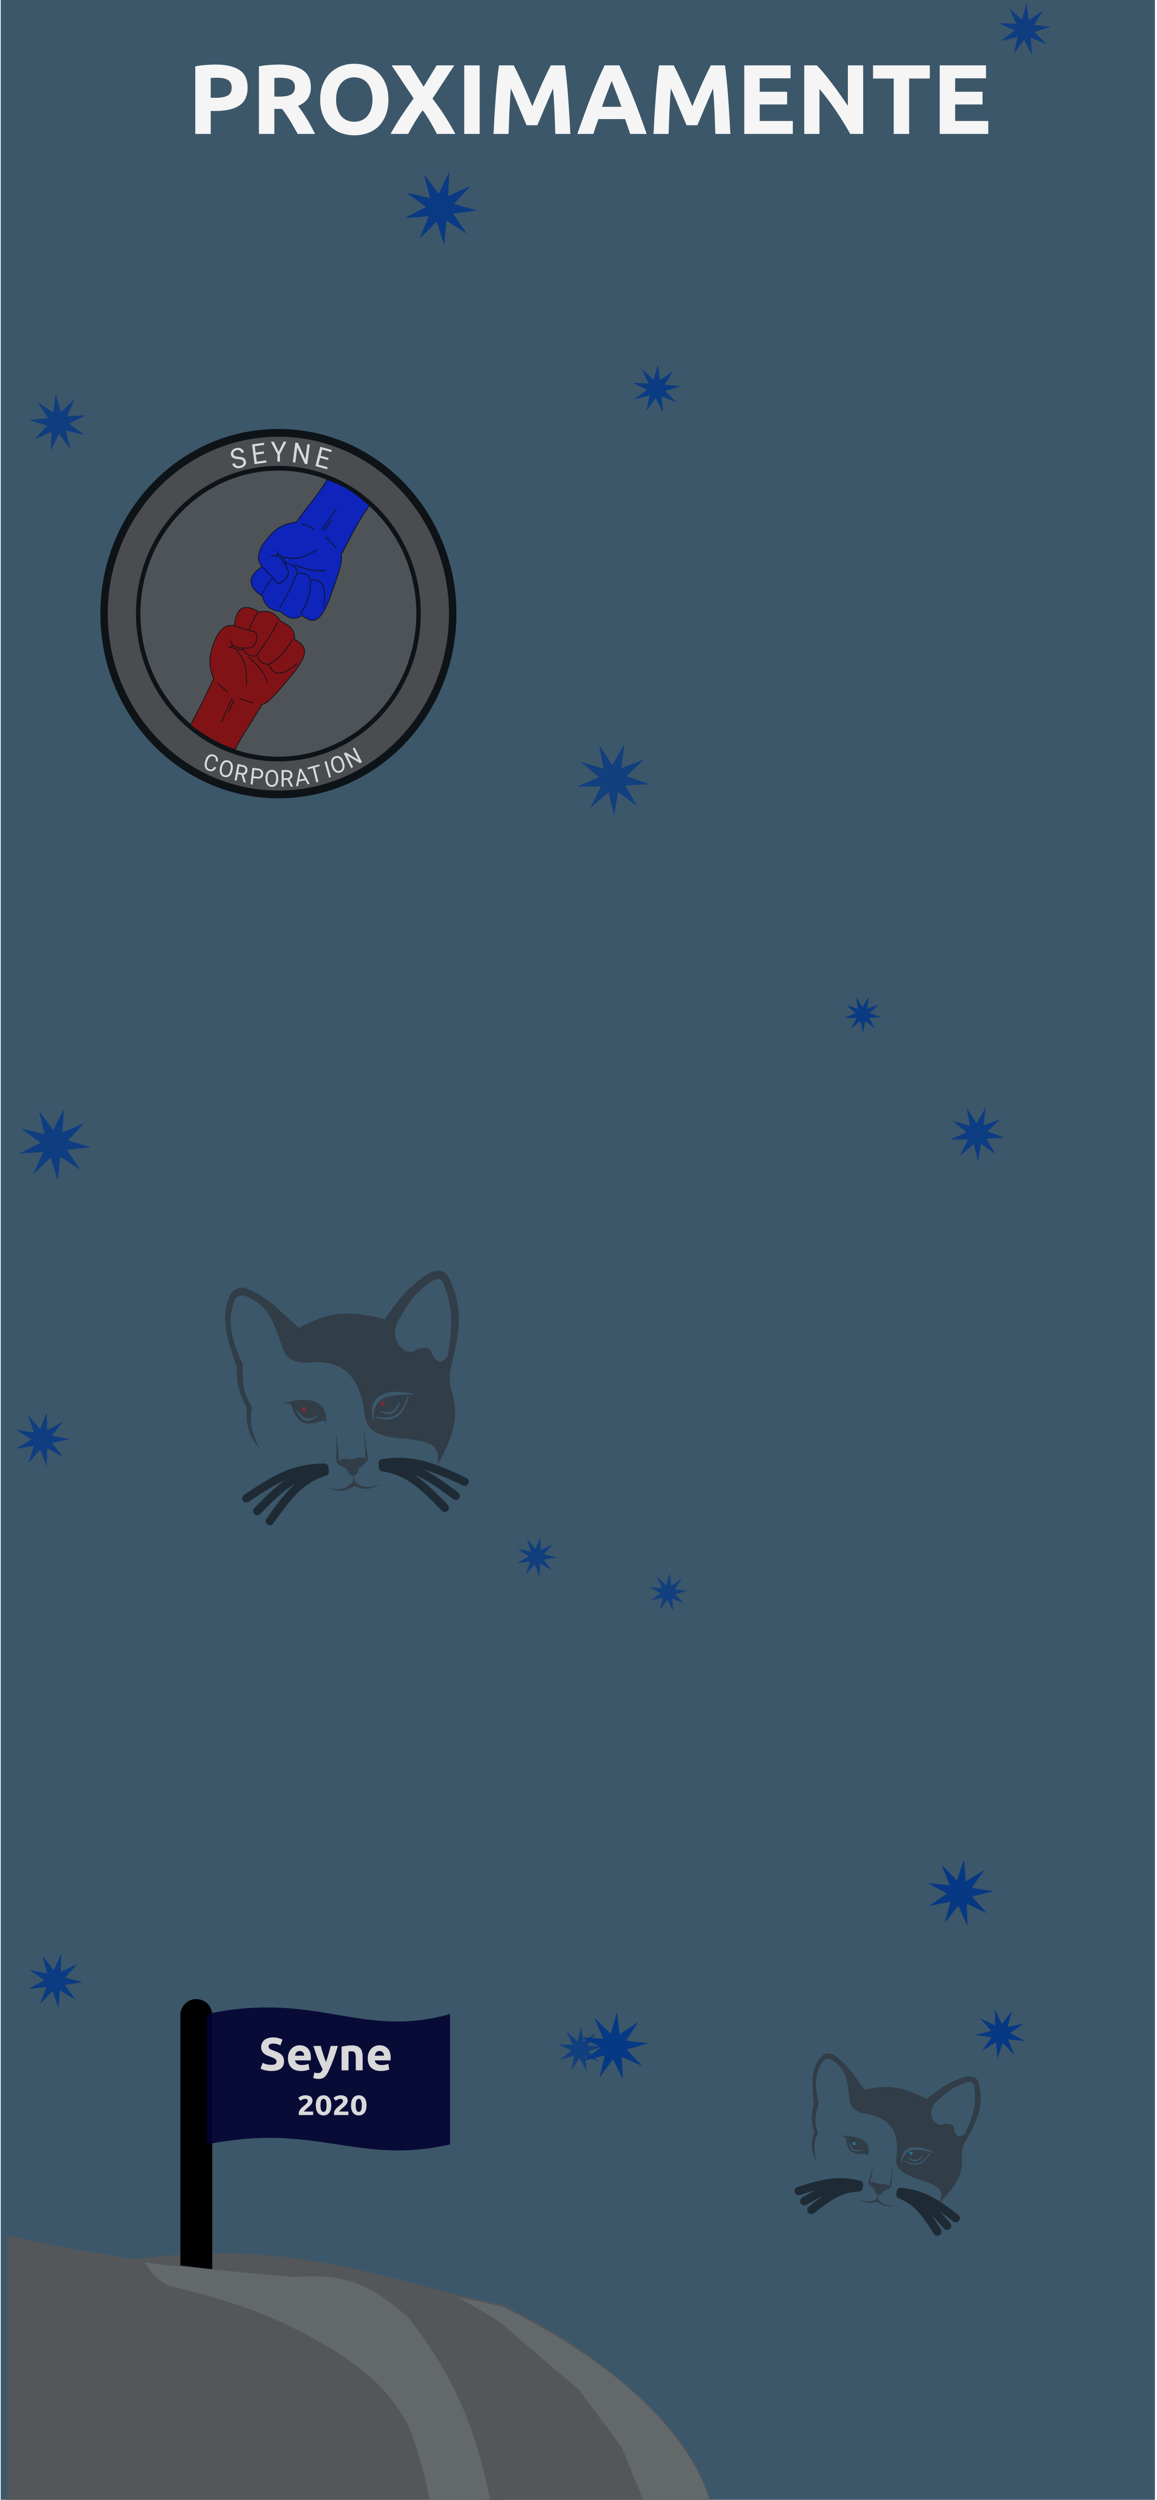 <svg width="415" height="896" viewBox="0 0 415 896" fill="none" xmlns="http://www.w3.org/2000/svg">
<g clip-path="url(#clip0)">
<rect width="414" height="896" transform="translate(0.263)" fill="#3C576A"/>
<g opacity="0.78">
<path d="M163.704 219.944C163.704 256.503 135.116 286.14 99.852 286.14C64.588 286.14 36 256.503 36 219.944C36 183.386 64.588 153.749 99.852 153.749C135.116 153.749 163.704 183.386 163.704 219.944Z" fill="#4E4949"/>
<path fill-rule="evenodd" clip-rule="evenodd" d="M99.852 283.352C133.675 283.352 161.045 254.935 161.045 219.944C161.045 184.954 133.675 156.536 99.852 156.536C66.029 156.536 38.66 184.954 38.66 219.944C38.66 254.935 66.029 283.352 99.852 283.352ZM99.852 286.14C135.116 286.14 163.704 256.503 163.704 219.944C163.704 183.386 135.116 153.749 99.852 153.749C64.588 153.749 36 183.386 36 219.944C36 256.503 64.588 286.14 99.852 286.14Z" fill="black"/>
<path d="M150.933 219.944C150.933 249.191 128.064 272.901 99.852 272.901C71.641 272.901 48.771 249.191 48.771 219.944C48.771 190.698 71.641 166.988 99.852 166.988C128.064 166.988 150.933 190.698 150.933 219.944Z" fill="#525252"/>
<path fill-rule="evenodd" clip-rule="evenodd" d="M99.852 271.228C127.199 271.228 149.338 248.25 149.338 219.944C149.338 191.638 127.199 168.661 99.852 168.661C72.505 168.661 50.366 191.638 50.366 219.944C50.366 248.25 72.505 271.228 99.852 271.228ZM99.852 272.901C128.064 272.901 150.933 249.191 150.933 219.944C150.933 190.698 128.064 166.988 99.852 166.988C71.641 166.988 48.771 190.698 48.771 219.944C48.771 249.191 71.641 272.901 99.852 272.901Z" fill="black"/>
<path d="M123.194 197.185C127.01 190.302 128.244 187.16 132.534 181.178C127.245 176.748 124.609 174.38 117.298 171.913C113.702 178.059 110.433 181.043 106.361 187.126C101.033 187.847 98.265 189.463 93.924 195.649C92.305 199 92.267 200.649 93.912 203.12C88.778 206.645 88.667 210.191 93.983 213.606C95.321 217.443 96.779 218.606 100.469 219.146C103.991 222.002 105.429 222.173 108.357 220.644C112.883 224.006 114.927 222.336 118 215.224C121.039 206.637 123.132 201.218 122.298 198.645C122.903 198.095 123.044 197.771 123.194 197.185Z" fill="#0116D1"/>
<path fill-rule="evenodd" clip-rule="evenodd" d="M117.239 171.747L117.339 171.781C124.373 174.154 127.101 176.442 131.978 180.534C132.187 180.709 132.4 180.887 132.617 181.069L132.718 181.154L132.64 181.262C129.551 185.57 128.052 188.398 126.022 192.226C125.239 193.701 124.379 195.325 123.318 197.239C123.243 197.528 123.167 197.766 123.03 198.001C122.901 198.223 122.722 198.437 122.451 198.689C122.644 199.347 122.66 200.162 122.538 201.132C122.41 202.146 122.129 203.342 121.729 204.72C121.067 206.999 120.072 209.793 118.889 213.12C118.642 213.814 118.387 214.531 118.124 215.272L118.123 215.277L118.121 215.281C117.352 217.062 116.644 218.507 115.944 219.621C115.245 220.733 114.546 221.524 113.79 221.982C112.272 222.904 110.585 222.454 108.346 220.806C106.909 221.548 105.802 221.889 104.614 221.677C103.419 221.463 102.164 220.693 100.416 219.278C98.581 219.007 97.275 218.577 96.261 217.721C95.248 216.866 94.542 215.601 93.874 213.699C91.235 211.995 89.891 210.227 89.896 208.404C89.901 206.601 91.226 204.823 93.726 203.082C92.947 201.885 92.555 200.856 92.561 199.714C92.568 198.54 92.994 197.266 93.806 195.586L93.811 195.576L93.817 195.566C95.991 192.468 97.78 190.501 99.701 189.22C101.611 187.947 103.641 187.358 106.286 186.996C108.03 184.396 109.627 182.36 111.163 180.402C111.412 180.085 111.659 179.77 111.905 179.455C113.68 177.182 115.392 174.905 117.185 171.841L117.239 171.747ZM117.357 172.08C115.574 175.113 113.87 177.378 112.111 179.631C111.865 179.947 111.617 180.263 111.368 180.58C109.822 182.551 108.221 184.591 106.47 187.206L106.437 187.257L106.378 187.265C103.724 187.623 101.722 188.204 99.844 189.456C97.966 190.708 96.202 192.64 94.038 195.722C93.234 197.388 92.833 198.611 92.827 199.715C92.821 200.815 93.207 201.817 94.022 203.04L94.1 203.157L93.985 203.236C91.425 204.994 90.167 206.726 90.162 208.404C90.157 210.08 91.402 211.784 94.053 213.487L94.092 213.512L94.108 213.558C94.774 215.468 95.463 216.69 96.428 217.504C97.392 218.318 98.651 218.739 100.488 219.008L100.523 219.013L100.551 219.035C102.311 220.463 103.528 221.2 104.658 221.402C105.781 221.603 106.841 221.28 108.298 220.519L108.369 220.482L108.434 220.531C110.688 222.205 112.268 222.584 113.657 221.741C114.362 221.313 115.033 220.563 115.722 219.467C116.41 218.373 117.11 216.944 117.877 215.171C118.139 214.43 118.394 213.713 118.641 213.019C119.824 209.693 120.815 206.909 121.474 204.639C121.873 203.267 122.149 202.088 122.274 201.095C122.399 200.101 122.371 199.304 122.172 198.69L122.143 198.601L122.211 198.54C122.508 198.27 122.683 198.062 122.803 197.856C122.923 197.65 122.992 197.438 123.065 197.149L123.07 197.131L123.079 197.115C124.139 195.203 125 193.579 125.783 192.102C127.8 188.299 129.301 185.467 132.35 181.203C132.168 181.05 131.989 180.9 131.813 180.752C126.965 176.685 124.271 174.425 117.357 172.08Z" fill="black"/>
<path fill-rule="evenodd" clip-rule="evenodd" d="M115.285 189.901L120.55 182.348L120.764 182.513L115.5 190.065L115.285 189.901ZM116.157 190.175L118.932 186.319L119.144 186.487L116.37 190.343L116.157 190.175ZM112.587 189.738C111.01 188.918 110.036 188.508 108.16 187.841L108.246 187.577C110.131 188.247 111.116 188.662 112.706 189.488L112.587 189.738ZM120.36 196.412C119.011 194.787 118.155 193.934 116.523 192.467L116.696 192.255C118.336 193.729 119.201 194.591 120.561 196.229L120.36 196.412ZM107.501 200.017C105.616 200.457 103.834 200.355 101.654 199.735L101.724 199.466C103.871 200.077 105.609 200.173 107.444 199.745C109.283 199.316 111.229 198.36 113.79 196.85L113.921 197.093C111.355 198.605 109.381 199.579 107.501 200.017ZM99.789 198.384C99.816 198.203 99.817 198.044 99.789 197.887C99.756 197.704 99.686 197.533 99.587 197.338L99.352 197.469C99.446 197.653 99.502 197.796 99.527 197.939C99.552 198.078 99.549 198.226 99.513 198.421L99.319 199.096C99.213 199.069 99.106 199.049 98.996 199.036C98.443 198.967 97.847 199.066 97.179 199.301L97.264 199.565C97.909 199.338 98.464 199.25 98.965 199.313C99.464 199.374 99.921 199.586 100.368 199.974C101.272 200.758 102.134 202.252 103.215 204.66C103.384 205.148 103.299 205.733 103.033 206.323C102.768 206.913 102.329 207.489 101.824 207.943C101.319 208.397 100.757 208.719 100.251 208.814C99.751 208.908 99.315 208.782 99.014 208.354C98.333 207.383 97.008 205.962 95.862 204.79C95.287 204.203 94.754 203.676 94.365 203.296C94.171 203.106 94.013 202.952 93.903 202.846C93.847 202.793 93.805 202.752 93.776 202.724L93.742 202.692L93.731 202.682C93.731 202.682 93.731 202.682 93.642 202.785C93.552 202.888 93.552 202.888 93.552 202.888L93.553 202.889L93.563 202.899L93.596 202.93C93.625 202.958 93.668 202.999 93.722 203.051C93.832 203.157 93.99 203.31 94.184 203.5C94.572 203.879 95.103 204.404 95.676 204.99C96.825 206.164 98.133 207.569 98.8 208.519C99.174 209.052 99.723 209.196 100.298 209.088C100.866 208.981 101.47 208.629 101.998 208.154C102.526 207.679 102.99 207.072 103.274 206.442C103.556 205.814 103.668 205.144 103.463 204.558L103.461 204.552L103.458 204.547C103.086 203.717 102.737 202.989 102.4 202.358L102.436 202.393L102.734 202.061C103.93 202.314 104.732 202.621 105.315 203.124C105.878 203.61 106.25 204.29 106.563 205.325L106.551 205.352C103.99 211.049 102.287 214.443 100.067 217.98L100.289 218.133C102.504 214.604 104.206 211.219 106.74 205.586L106.748 205.586C107.968 205.49 108.82 205.587 109.507 205.95C110.185 206.309 110.721 206.936 111.286 207.947C111.261 209.998 111.112 211.652 110.615 213.457C110.116 215.274 109.262 217.251 107.818 219.944L108.05 220.08C109.498 217.379 110.363 215.381 110.871 213.534C111.369 211.723 111.522 210.064 111.55 208.039C112.577 207.961 113.423 208.049 114.099 208.323C114.797 208.606 115.321 209.092 115.682 209.82C116.044 210.552 116.243 211.536 116.275 212.817C116.307 214.097 116.171 215.665 115.871 217.559L116.134 217.604C116.435 215.701 116.573 214.114 116.541 212.809C116.508 211.506 116.306 210.475 115.918 209.691C115.528 208.903 114.954 208.371 114.195 208.063C113.46 207.765 112.558 207.68 111.492 207.764C110.924 206.757 110.361 206.089 109.627 205.701C108.897 205.316 108.017 205.216 106.834 205.3C106.51 204.207 106.113 203.452 105.484 202.909C104.848 202.36 103.991 202.041 102.778 201.786C102.391 200.969 102.032 200.359 101.57 199.829C101.112 199.304 100.559 198.865 99.789 198.384ZM102.528 201.884C102.151 201.092 101.807 200.514 101.374 200.017C100.953 199.534 100.441 199.122 99.72 198.666L99.574 199.175C99.909 199.297 100.228 199.491 100.538 199.759C101.128 200.271 101.69 201.058 102.288 202.151L102.528 201.884ZM105.701 202.219C109.674 203.897 112.689 204.92 116.699 204.218L116.743 204.493C112.656 205.209 109.583 204.159 105.602 202.478L105.701 202.219ZM95.877 209.392C96.434 208.489 96.931 207.816 97.72 207.225L97.875 207.452C97.125 208.013 96.65 208.652 96.101 209.543C95.939 209.806 95.77 210.091 95.586 210.401C95.147 211.144 94.619 212.035 93.887 213.123L93.669 212.962C94.397 211.882 94.917 211.003 95.356 210.263C95.541 209.949 95.712 209.661 95.877 209.392Z" fill="black"/>
<path d="M93.028 254.079C89.064 260.869 87.756 262.002 84.267 268.707C81.394 267.641 76.273 265.919 68.264 259.888C71.715 253.652 73.414 249.981 76.587 243.335C74.66 238.079 74.701 234.758 77.831 227.815C79.875 224.729 81.241 223.911 84.097 224.254C84.617 217.844 87.541 216.056 92.934 219.337C96.791 218.747 98.46 219.539 100.666 222.686C104.738 224.577 105.564 225.822 105.672 229.249C110.644 231.825 110.214 234.504 105.703 240.718C99.939 247.601 96.385 252.107 93.829 252.559C93.654 253.379 93.45 253.663 93.028 254.079Z" fill="#950000"/>
<path fill-rule="evenodd" clip-rule="evenodd" d="M68.089 259.927L68.187 260.001C75.811 265.743 80.827 267.589 83.777 268.674C83.931 268.731 84.08 268.785 84.223 268.838L84.33 268.878L84.384 268.774C86.126 265.426 87.323 263.47 88.58 261.503C88.802 261.155 89.025 260.808 89.254 260.452C90.322 258.793 91.503 256.958 93.132 254.168C93.34 253.962 93.503 253.779 93.636 253.541C93.761 253.316 93.855 253.049 93.939 252.679C94.582 252.545 95.274 252.172 96.03 251.599C96.821 250.999 97.691 250.172 98.657 249.148C100.256 247.454 102.13 245.209 104.36 242.537C104.825 241.98 105.306 241.403 105.803 240.81L105.806 240.806L105.809 240.802C106.938 239.247 107.816 237.907 108.418 236.732C109.019 235.559 109.351 234.539 109.377 233.623C109.429 231.785 108.25 230.443 105.802 229.161C105.743 227.483 105.503 226.301 104.76 225.306C104.013 224.306 102.77 223.513 100.752 222.574C99.653 221.01 98.671 220.011 97.47 219.482C96.272 218.954 94.874 218.903 92.96 219.192C90.275 217.567 88.152 217.168 86.624 218.039C85.114 218.9 84.251 220.967 83.977 224.1C82.601 223.95 81.552 224.078 80.596 224.626C79.614 225.19 78.746 226.188 77.722 227.735L77.716 227.745L77.711 227.755C76.143 231.232 75.342 233.817 75.18 236.197C75.018 238.563 75.488 240.715 76.441 243.327C76.151 243.936 75.872 244.52 75.604 245.083C72.958 250.636 71.271 254.176 68.149 259.818L68.089 259.927ZM68.44 259.848C71.527 254.262 73.213 250.725 75.842 245.208C76.118 244.628 76.405 244.026 76.705 243.397L76.731 243.342L76.71 243.285C75.751 240.666 75.286 238.544 75.445 236.217C75.604 233.89 76.387 231.345 77.947 227.885C78.963 226.351 79.8 225.401 80.723 224.871C81.644 224.343 82.668 224.223 84.082 224.392L84.218 224.409L84.23 224.266C84.489 221.069 85.345 219.086 86.751 218.284C88.156 217.483 90.178 217.822 92.867 219.457L92.907 219.481L92.953 219.474C94.873 219.181 96.225 219.236 97.367 219.739C98.509 220.242 99.461 221.202 100.559 222.769L100.58 222.799L100.612 222.814C102.647 223.758 103.844 224.531 104.551 225.477C105.253 226.418 105.485 227.549 105.539 229.254L105.542 229.337L105.613 229.374C108.09 230.657 109.158 231.934 109.111 233.615C109.087 234.468 108.776 235.444 108.183 236.601C107.592 237.755 106.725 239.08 105.6 240.629C105.103 241.223 104.622 241.799 104.157 242.356C101.927 245.028 100.061 247.265 98.469 248.952C97.506 249.971 96.648 250.786 95.874 251.373C95.098 251.961 94.416 252.314 93.806 252.422L93.718 252.437L93.699 252.529C93.613 252.931 93.522 253.192 93.406 253.4C93.29 253.608 93.145 253.772 92.937 253.978L92.924 253.991L92.915 254.007C91.284 256.8 90.103 258.634 89.034 260.295C88.805 260.651 88.581 261 88.359 261.347C87.112 263.3 85.922 265.243 84.205 268.536C84.095 268.495 83.981 268.454 83.865 268.411C80.938 267.334 75.979 265.51 68.44 259.848Z" fill="black"/>
<path fill-rule="evenodd" clip-rule="evenodd" d="M83.156 250.246L79.317 258.691L79.558 258.811L83.396 250.366L83.156 250.246ZM83.801 250.921L81.882 255.312L82.124 255.428L84.043 251.037L83.801 250.921ZM81.738 247.836C80.3 246.771 79.493 246.068 78.042 244.655L77.861 244.859C79.319 246.279 80.135 246.99 81.584 248.064L81.738 247.836ZM91.034 251.834C89.028 251.362 87.906 250.978 85.898 250.169L85.803 250.429C87.819 251.241 88.954 251.63 90.975 252.106L91.034 251.834ZM87.95 238.261C87.423 236.314 86.492 234.718 84.935 233.003L84.742 233.195C86.276 234.885 87.181 236.442 87.694 238.337C88.209 240.238 88.33 242.486 88.279 245.566L88.545 245.571C88.596 242.487 88.476 240.203 87.95 238.261ZM82.915 231.924C82.775 232.035 82.643 232.111 82.498 232.16C82.328 232.216 82.151 232.234 81.94 232.235L81.939 231.956C82.138 231.955 82.285 231.939 82.416 231.894C82.545 231.851 82.668 231.778 82.814 231.652L83.289 231.152C83.216 231.067 83.148 230.978 83.085 230.884C82.764 230.406 82.564 229.809 82.444 229.082L82.706 229.034C82.822 229.737 83.012 230.29 83.303 230.723C83.592 231.154 83.986 231.474 84.525 231.703C85.612 232.164 87.276 232.248 89.811 232.102C90.301 232.026 90.752 231.669 91.12 231.144C91.489 230.619 91.765 229.94 91.906 229.26C92.047 228.577 92.05 227.907 91.89 227.394C91.731 226.888 91.418 226.546 90.916 226.472C89.777 226.305 87.955 225.759 86.426 225.258C85.66 225.007 84.965 224.766 84.461 224.588C84.209 224.499 84.005 224.426 83.863 224.375C83.793 224.349 83.738 224.329 83.701 224.316L83.658 224.3L83.644 224.295C83.644 224.295 83.644 224.295 83.688 224.164C83.732 224.032 83.732 224.032 83.732 224.032L83.733 224.032L83.746 224.037L83.788 224.053C83.825 224.066 83.88 224.086 83.95 224.111C84.091 224.162 84.294 224.235 84.546 224.324C85.048 224.502 85.742 224.742 86.506 224.992C88.037 225.494 89.839 226.033 90.953 226.196C91.578 226.288 91.96 226.726 92.142 227.307C92.323 227.882 92.313 228.607 92.166 229.319C92.018 230.032 91.729 230.748 91.335 231.309C90.942 231.869 90.433 232.29 89.843 232.379L89.838 232.379L89.832 232.38C88.958 232.43 88.181 232.454 87.491 232.444L87.537 232.46L87.401 232.893C88.181 233.876 88.82 234.47 89.519 234.768C90.194 235.057 90.943 235.077 91.96 234.873L91.977 234.85C95.543 229.781 97.582 226.598 99.497 222.869L99.731 223.001C97.821 226.721 95.787 229.899 92.263 234.912L92.267 234.92C92.766 236.091 93.253 236.831 93.884 237.292C94.507 237.747 95.288 237.943 96.405 237.983C98.115 236.985 99.433 236.062 100.712 234.747C102 233.423 103.254 231.696 104.829 229.085L105.054 229.234C103.474 231.853 102.207 233.6 100.898 234.946C99.615 236.266 98.294 237.195 96.608 238.184C97.031 239.168 97.506 239.906 98.058 240.399C98.627 240.908 99.284 241.161 100.066 241.148C100.853 241.134 101.773 240.85 102.864 240.271C103.954 239.692 105.206 238.822 106.653 237.645L106.816 237.866C105.361 239.048 104.095 239.93 102.984 240.52C101.874 241.109 100.913 241.412 100.07 241.426C99.224 241.441 98.504 241.165 97.885 240.611C97.285 240.075 96.785 239.283 96.35 238.26C95.234 238.215 94.406 238.013 93.732 237.52C93.062 237.031 92.56 236.267 92.068 235.136C90.996 235.356 90.174 235.349 89.419 235.027C88.656 234.701 87.981 234.062 87.191 233.065C86.321 233.095 85.638 233.054 84.974 232.88C84.316 232.707 83.685 232.405 82.915 231.924ZM87.154 232.787C86.31 232.815 85.662 232.773 85.039 232.61C84.433 232.451 83.844 232.175 83.118 231.727L83.476 231.35C83.738 231.601 84.052 231.803 84.425 231.961C85.135 232.262 86.062 232.407 87.264 232.439L87.154 232.787ZM88.944 235.555C92.24 238.421 94.531 240.716 95.847 244.748L96.099 244.658C94.758 240.548 92.416 238.213 89.113 235.34L88.944 235.555ZM90.297 223.086C89.803 224.028 89.475 224.806 89.353 225.815L89.617 225.85C89.732 224.892 90.043 224.15 90.53 223.22C90.673 222.946 90.832 222.655 91.006 222.338C91.421 221.58 91.918 220.67 92.483 219.477L92.245 219.353C91.683 220.538 91.193 221.435 90.78 222.191C90.605 222.511 90.444 222.805 90.297 223.086Z" fill="black"/>
<path d="M85.449 164.574C84.65 164.525 84.043 164.377 83.629 164.13C83.217 163.879 82.959 163.511 82.855 163.027C82.737 162.478 82.849 161.977 83.188 161.522C83.531 161.063 84.036 160.754 84.705 160.596C85.161 160.489 85.587 160.485 85.982 160.586C86.38 160.686 86.712 160.876 86.976 161.155C87.243 161.434 87.419 161.766 87.501 162.151L86.621 162.359C86.531 161.938 86.332 161.638 86.026 161.46C85.718 161.278 85.332 161.242 84.867 161.352C84.435 161.453 84.119 161.633 83.919 161.892C83.722 162.146 83.661 162.45 83.737 162.803C83.798 163.087 83.963 163.301 84.234 163.444C84.507 163.584 84.936 163.671 85.521 163.703C86.109 163.735 86.579 163.813 86.932 163.938C87.287 164.058 87.567 164.232 87.772 164.458C87.98 164.683 88.122 164.973 88.198 165.326C88.319 165.89 88.206 166.392 87.86 166.832C87.513 167.269 86.989 167.57 86.286 167.736C85.83 167.844 85.385 167.853 84.951 167.765C84.516 167.673 84.156 167.494 83.872 167.226C83.591 166.958 83.407 166.621 83.32 166.216L84.2 166.009C84.29 166.429 84.509 166.727 84.857 166.903C85.207 167.075 85.629 167.103 86.125 166.986C86.587 166.877 86.92 166.694 87.124 166.439C87.328 166.183 87.393 165.885 87.32 165.544C87.247 165.203 87.076 164.967 86.808 164.836C86.54 164.701 86.087 164.614 85.449 164.574Z" fill="white"/>
<path d="M117.667 164.889L114.817 164.094L114.196 166.537L117.507 167.46L117.319 168.204L113.14 167.038L114.891 160.145L119.024 161.298L118.834 162.046L115.568 161.135L115.005 163.351L117.856 164.146L117.667 164.889Z" fill="white"/>
<path d="M99.955 161.903L101.731 158.322H102.75L100.404 162.795V165.455H99.506V162.795L97.16 158.322H98.188L99.955 161.903Z" fill="white"/>
<path d="M110.224 166.393L109.33 166.267L106.63 160.342L105.934 165.79L105.04 165.665L105.944 158.595L106.838 158.72L109.543 164.671L110.243 159.199L111.128 159.323L110.224 166.393Z" fill="white"/>
<path d="M94.702 162.562L91.778 162.965L92.093 165.472L95.49 165.003L95.585 165.766L91.299 166.357L90.411 159.285L94.651 158.7L94.747 159.467L91.397 159.929L91.682 162.203L94.606 161.799L94.702 162.562Z" fill="white"/>
<path d="M77.519 275.081C77.276 275.66 76.928 276.057 76.475 276.27C76.025 276.481 75.504 276.492 74.913 276.302C74.273 276.097 73.829 275.691 73.583 275.085C73.338 274.48 73.334 273.774 73.57 272.967L73.73 272.421C73.884 271.892 74.109 271.457 74.405 271.113C74.704 270.771 75.049 270.546 75.442 270.438C75.835 270.328 76.249 270.343 76.683 270.483C77.26 270.668 77.672 270.985 77.921 271.435C78.17 271.882 78.236 272.413 78.119 273.027L77.4 272.797C77.471 272.324 77.431 271.952 77.282 271.683C77.135 271.413 76.876 271.219 76.503 271.099C76.046 270.953 75.636 271.014 75.272 271.285C74.91 271.556 74.634 272.018 74.443 272.671L74.282 273.222C74.102 273.838 74.081 274.368 74.221 274.812C74.36 275.255 74.651 275.547 75.093 275.689C75.49 275.817 75.821 275.821 76.087 275.701C76.356 275.58 76.594 275.296 76.8 274.85L77.519 275.081Z" fill="white"/>
<path d="M114.677 274.601L112.912 275.081L114.182 280.21L113.462 280.406L112.192 275.277L110.431 275.756L110.277 275.132L114.522 273.977L114.677 274.601Z" fill="white"/>
<path d="M90.882 278.893L90.622 281.204L89.879 281.112L90.542 275.209L92.62 275.465C93.236 275.541 93.7 275.765 94.011 276.138C94.325 276.511 94.451 276.969 94.39 277.513C94.326 278.086 94.104 278.507 93.727 278.775C93.352 279.041 92.846 279.135 92.209 279.056L90.882 278.893ZM90.953 278.256L92.288 278.421C92.685 278.47 93 278.41 93.233 278.242C93.467 278.07 93.605 277.799 93.646 277.429C93.686 277.078 93.612 276.784 93.424 276.547C93.236 276.31 92.958 276.164 92.59 276.111L91.213 275.941L90.953 278.256Z" fill="white"/>
<path d="M86.627 277.732L85.321 277.458L84.871 279.816L84.133 279.661L85.246 273.832L87.087 274.218C87.714 274.35 88.166 274.6 88.445 274.969C88.727 275.339 88.813 275.81 88.704 276.381C88.635 276.744 88.48 277.04 88.24 277.271C88.003 277.501 87.705 277.648 87.346 277.712L88.18 280.46L88.171 280.508L87.384 280.343L86.627 277.732ZM85.441 276.829L86.567 277.065C86.932 277.142 87.24 277.104 87.491 276.951C87.745 276.799 87.904 276.557 87.967 276.226C88.036 275.866 87.986 275.568 87.816 275.333C87.649 275.098 87.372 274.939 86.986 274.855L85.863 274.619L85.441 276.829Z" fill="white"/>
<path d="M103.089 279.554H101.757V281.959H101.005V276.014H102.883C103.522 276.014 104.013 276.167 104.355 276.472C104.701 276.777 104.873 277.22 104.873 277.803C104.873 278.173 104.777 278.495 104.585 278.77C104.396 279.045 104.131 279.251 103.791 279.387L105.123 281.91V281.959H104.32L103.089 279.554ZM101.757 278.913H102.906C103.278 278.913 103.572 278.812 103.791 278.611C104.011 278.41 104.122 278.14 104.122 277.803C104.122 277.435 104.016 277.153 103.806 276.958C103.598 276.762 103.297 276.662 102.902 276.659H101.757V278.913Z" fill="white"/>
<path d="M83.35 276.23C83.229 276.799 83.032 277.274 82.76 277.657C82.488 278.037 82.161 278.3 81.779 278.445C81.397 278.59 80.983 278.611 80.537 278.507C80.101 278.405 79.738 278.204 79.448 277.902C79.159 277.598 78.964 277.216 78.864 276.758C78.768 276.298 78.775 275.794 78.886 275.245L78.975 274.827C79.093 274.269 79.29 273.797 79.566 273.413C79.841 273.028 80.172 272.762 80.557 272.614C80.945 272.465 81.357 272.441 81.793 272.543C82.237 272.646 82.603 272.85 82.892 273.154C83.185 273.456 83.377 273.843 83.469 274.313C83.561 274.781 83.547 275.297 83.427 275.863L83.35 276.23ZM82.703 275.686C82.849 274.998 82.829 274.44 82.643 274.012C82.457 273.581 82.128 273.311 81.653 273.2C81.192 273.093 80.789 273.193 80.445 273.5C80.103 273.805 79.86 274.284 79.713 274.936L79.623 275.362C79.482 276.029 79.504 276.585 79.689 277.03C79.877 277.472 80.205 277.748 80.674 277.857C81.146 277.967 81.549 277.873 81.883 277.574C82.219 277.273 82.461 276.787 82.611 276.117L82.703 275.686Z" fill="white"/>
<path d="M123.373 273.396C123.55 273.948 123.616 274.462 123.572 274.937C123.526 275.41 123.376 275.812 123.12 276.143C122.865 276.475 122.521 276.717 122.088 276.87C121.665 277.019 121.254 277.043 120.857 276.942C120.46 276.838 120.105 276.617 119.794 276.279C119.484 275.937 119.241 275.502 119.066 274.972L118.935 274.566C118.761 274.024 118.698 273.514 118.744 273.035C118.79 272.556 118.942 272.15 119.199 271.815C119.457 271.477 119.798 271.233 120.222 271.083C120.652 270.932 121.066 270.907 121.464 271.011C121.864 271.112 122.219 271.338 122.529 271.691C122.839 272.041 123.082 272.491 123.258 273.04L123.373 273.396ZM122.551 273.281C122.336 272.613 122.044 272.146 121.674 271.881C121.302 271.613 120.887 271.56 120.427 271.722C119.979 271.88 119.683 272.184 119.54 272.634C119.398 273.08 119.426 273.622 119.622 274.259L119.755 274.673C119.963 275.32 120.256 275.784 120.633 276.065C121.013 276.341 121.43 276.399 121.885 276.239C122.343 276.077 122.642 275.778 122.781 275.341C122.919 274.902 122.887 274.355 122.685 273.699L122.551 273.281Z" fill="white"/>
<path d="M99.787 279.179C99.787 279.761 99.694 280.27 99.507 280.705C99.32 281.138 99.055 281.469 98.712 281.698C98.37 281.926 97.97 282.041 97.513 282.041C97.066 282.041 96.67 281.926 96.325 281.698C95.979 281.466 95.71 281.138 95.518 280.714C95.329 280.286 95.231 279.792 95.226 279.232V278.803C95.226 278.231 95.321 277.726 95.51 277.288C95.7 276.85 95.968 276.515 96.313 276.284C96.661 276.05 97.058 275.933 97.505 275.933C97.959 275.933 98.359 276.048 98.705 276.28C99.053 276.508 99.32 276.842 99.507 277.28C99.694 277.716 99.787 278.223 99.787 278.803V279.179ZM99.043 278.795C99.043 278.09 98.908 277.55 98.638 277.174C98.368 276.796 97.99 276.606 97.505 276.606C97.032 276.606 96.66 276.796 96.387 277.174C96.117 277.55 95.978 278.072 95.97 278.742V279.179C95.97 279.862 96.106 280.399 96.379 280.791C96.654 281.18 97.032 281.375 97.513 281.375C97.996 281.375 98.37 281.191 98.635 280.824C98.899 280.454 99.036 279.924 99.043 279.236V278.795Z" fill="white"/>
<path d="M109.565 279.682L107.22 280.082L106.931 281.703L106.17 281.833L107.396 275.601L108.042 275.491L111.095 280.992L110.337 281.122L109.565 279.682ZM107.344 279.407L109.247 279.083L107.867 276.501L107.344 279.407Z" fill="white"/>
<path d="M129.822 273.157L129.158 273.526L124.589 270.879L126.635 274.927L125.97 275.296L123.316 270.043L123.98 269.674L128.565 272.335L126.51 268.269L127.168 267.904L129.822 273.157Z" fill="white"/>
<path d="M118.71 278.495L117.993 278.717L116.389 273.015L117.107 272.793L118.71 278.495Z" fill="white"/>
</g>
<g opacity="0.5">
<g filter="url(#filter0_b)">
<path d="M307.98 784C301.704 784.305 297.916 786.672 291.059 792.085M308.019 783.622C300.331 782.697 296.068 784.683 288.477 788.953M308.116 783.056C301.017 781.396 296.135 782.162 286.467 785.336" stroke="black" stroke-width="3" stroke-linecap="round"/>
</g>
<g filter="url(#filter1_b)">
<path d="M322.97 786.578C328.783 788.963 331.563 792.459 336.218 799.852M323.06 786.209C330.615 787.906 333.97 791.202 339.698 797.762M323.157 785.643C330.403 786.45 334.749 788.804 342.801 795.025" stroke="black" stroke-width="3" stroke-linecap="round"/>
</g>
<path fill-rule="evenodd" clip-rule="evenodd" d="M301.159 765.482C308.826 765.467 313.07 767.531 311.196 772.996C311.212 772.602 311.125 772.385 310.793 772.013C305.431 772.53 303.731 770.734 303.495 766.438C303.128 765.891 302.492 765.721 301.159 765.482ZM304.659 768.103C304.438 767.819 304.369 767.884 304.434 768.218C305.223 770.887 306.571 771.82 309.267 770.761C309.6 770.63 309.504 770.489 309.193 770.543C306.498 771.157 305.597 770.126 304.659 768.103Z" fill="#252324"/>
<ellipse cx="306.366" cy="768.297" rx="0.642" ry="0.571" transform="rotate(9.759 306.366 768.297)" fill="#0594A7"/>
<path fill-rule="evenodd" clip-rule="evenodd" d="M344.929 772.507C345.471 779.222 343.488 782.964 336.878 789.607C338.381 786.114 337.709 784.771 334.655 783.131C332.469 782.08 331.146 781.565 328.556 780.822C322.481 778.486 320.659 776.612 321.747 771.724C322.117 763.405 319.081 758.838 309.613 757.498C305.846 756.395 305.038 755.086 304.641 752.198C304.045 744.921 303.141 741.635 298.71 738.479C297.113 737.534 295.77 737.707 294.875 739.399C292.393 743.099 292.14 747.207 293.644 754.022C292.215 758.683 292.181 761.005 293.443 764.634C291.728 767.669 291.782 770.016 292.847 774.818C290.995 770.837 290.6 768.537 292.031 764.21C290.849 760.181 290.902 757.975 291.956 754.11C290.843 744.943 291.312 741.094 294.571 737.097C295.917 735.941 296.788 735.885 298.412 736.14C302.778 738.826 304.942 741.872 307.49 745.458L307.49 745.458L307.49 745.458L307.49 745.458C308.288 746.582 309.124 747.759 310.078 748.995C318.671 747.124 323.556 747.837 332.386 752.356C337.839 747.843 340.953 746.065 346.614 744.287C349.376 744.15 350.238 744.667 350.984 746.276C352.792 753.662 351.634 758.311 346.358 767.358C345.335 769.255 345.049 770.389 344.929 772.507ZM346.122 764.739C343.994 766.549 342.587 765.66 342.132 762.56C341.819 761.583 341.112 761.306 338.954 761.268C335.167 763.019 331.86 757.087 335.726 753.484C339.952 749.356 342.425 747.662 347.111 746.301C348.352 746.084 348.85 746.311 349.339 747.415C350.308 753.603 349.561 757.244 346.122 764.739ZM333.307 771.848C333.654 771.521 333.8 771.601 333.64 772.088C330.996 775.931 328.651 777.098 324.356 774.732C323.909 774.413 324.033 774.276 324.515 774.461C328.637 776.312 330.729 775.53 333.307 771.848ZM331.133 772.75C331.306 772.457 331.263 772.372 330.96 772.566C329.4 774.159 328.205 774.83 325.871 773.351C325.596 773.196 325.458 773.297 325.728 773.531C327.916 775.431 329.498 775.001 331.133 772.75ZM334.591 771.531C327.201 769.643 324.659 770.279 323.479 774.974C323.425 775.289 323.274 775.276 323.25 774.934C323.347 769.597 327.469 767.952 334.823 771.285C335.339 771.519 335.224 771.732 334.591 771.531Z" fill="#252324"/>
<ellipse cx="326.749" cy="771.77" rx="0.607" ry="0.56" transform="rotate(9.759 326.749 771.77)" fill="#0594A7"/>
<path d="M315.002 788.123C314.96 787.822 314.98 787.589 315.062 787.102C314.987 786.977 314.93 786.958 314.789 787.055C314.739 787.454 314.687 787.678 314.505 788.083C312.635 789.457 310.01 789.348 307.756 787.828C309.958 789.802 312.043 789.826 314.701 789.199C316.673 790.881 319.483 791.115 321.534 790.197C318.99 790.93 316.172 790.132 315.002 788.123Z" fill="#252324"/>
<path d="M319.211 784.229C320.088 783.875 319.578 782.098 320.373 777.477C320.233 776.011 319.689 781.453 319.036 783.508C318.306 782.913 317.755 782.791 316.572 782.867C315.856 782.924 315.421 782.846 314.589 782.526C313.673 782.083 313.132 782.058 312.131 782.32C312.681 780.041 313.33 775.218 312.979 776.118C312.546 779.908 310.97 782.12 311.771 783.141C312.99 784.165 314.123 784.791 313.793 785.687C314.124 786.191 314.307 786.466 315.008 786.816C315.639 786.742 315.942 786.546 316.456 786.111C316.255 785.178 318.032 785.194 319.211 784.229Z" fill="#252324"/>
</g>
<g opacity="0.5">
<g filter="url(#filter2_b)">
<path d="M116.51 527.467C108.267 530.145 104.045 534.926 96.79 545.22M116.431 526.905C105.887 528.3 100.901 532.699 92.276 541.596M116.366 526.05C106.351 526.168 100.121 529.019 88.355 537.065" stroke="black" stroke-width="3" stroke-linecap="round"/>
</g>
<g filter="url(#filter3_b)">
<path d="M137.336 525.871C145.891 527.261 150.793 531.343 159.532 540.411M137.329 525.303C147.962 525.075 153.56 528.663 163.44 536.141M137.263 524.448C147.179 523.039 153.771 524.906 166.625 531.065" stroke="black" stroke-width="3" stroke-linecap="round"/>
</g>
<path fill-rule="evenodd" clip-rule="evenodd" d="M101.054 503.032C111.247 500.281 117.604 501.764 116.995 510.359C116.88 509.782 116.69 509.498 116.119 509.076C109.165 511.736 106.285 509.735 104.491 503.587C103.815 502.924 102.911 502.905 101.054 503.032ZM106.612 505.588C106.221 505.255 106.152 505.374 106.353 505.835C108.322 509.426 110.437 510.3 113.658 507.803C114.057 507.495 113.879 507.324 113.484 507.513C110.112 509.364 108.557 508.189 106.612 505.588Z" fill="#252324"/>
<ellipse cx="108.95" cy="505.262" rx="0.882" ry="0.854" transform="rotate(-4.383 108.95 505.262)" fill="#A70505"/>
<path fill-rule="evenodd" clip-rule="evenodd" d="M161.694 497.642C164.73 507.189 163.382 513.323 156.879 525.314C157.675 519.711 156.318 518.002 151.69 516.711C148.421 515.964 146.484 515.688 142.782 515.532C133.897 514.306 130.827 512.236 130.59 504.758C128.215 492.559 122.603 487.013 109.547 488.44C104.156 488.18 102.63 486.569 101.108 482.522C97.806 472.177 95.471 467.732 88.491 464.731C86.04 463.929 84.314 464.658 83.706 467.431C81.68 473.682 82.76 479.731 87.109 489.082C86.815 496.353 87.569 499.734 90.499 504.548C89.264 509.562 90.145 512.948 93.216 519.535C89.381 514.418 88.062 511.223 88.475 504.436C85.515 499.013 84.825 495.793 84.894 489.811C80.255 476.908 79.552 471.159 82.509 464.199C83.9 462.044 85.04 461.652 87.288 461.443C94.021 463.786 97.949 467.435 102.574 471.73L102.574 471.73C104.023 473.076 105.541 474.486 107.235 475.939C118.021 470.166 124.763 469.461 138.065 472.873C143.763 464.386 147.292 460.697 154.21 456.103C157.836 454.92 159.161 455.364 160.708 457.432C165.658 467.503 165.72 474.661 161.82 489.662C161.113 492.778 161.124 494.526 161.694 497.642ZM160.604 485.947C158.398 489.331 156.22 488.541 154.546 484.207C153.793 482.901 152.757 482.75 149.874 483.463C145.44 487.353 138.997 479.924 142.896 473.32C147.096 465.827 149.801 462.49 155.565 458.847C157.14 458.091 157.881 458.242 158.912 459.67C162.333 468.302 162.596 473.85 160.604 485.947ZM146.009 500.822C146.357 500.225 146.58 500.288 146.535 501.052C144.343 507.568 141.625 510.096 135.097 508.192C134.392 507.889 134.511 507.647 135.215 507.743C141.336 508.96 143.848 507.081 146.009 500.822ZM143.428 502.904C143.557 502.418 143.47 502.311 143.134 502.699C141.609 505.566 140.251 506.965 136.636 505.649C136.217 505.523 136.068 505.718 136.509 505.963C140.073 507.939 142.03 506.753 143.428 502.904ZM147.608 499.905C137.127 499.798 133.966 501.625 134.014 508.855C134.051 509.332 133.846 509.368 133.695 508.88C131.985 501.102 136.902 497.249 147.832 499.466C148.599 499.622 148.519 499.972 147.608 499.905Z" fill="#252324"/>
<ellipse cx="137.26" cy="503.044" rx="0.834" ry="0.837" transform="rotate(-4.383 137.26 503.044)" fill="#A70505"/>
<path d="M127.27 530.949C127.111 530.528 127.057 530.182 126.998 529.446C126.855 529.292 126.773 529.285 126.619 529.475C126.69 530.072 126.699 530.416 126.595 531.067C124.582 533.726 121.053 534.503 117.53 533.1C121.14 535.18 123.921 534.473 127.241 532.618C130.444 534.355 134.262 533.694 136.674 531.633C133.542 533.602 129.518 533.447 127.27 530.949Z" fill="#252324"/>
<path d="M131.527 523.802C132.571 522.976 131.28 520.579 130.745 513.593C130.054 511.516 131.205 519.605 131.046 522.817C129.87 522.214 129.094 522.234 127.548 522.765C126.615 523.103 126.009 523.144 124.792 522.976C123.421 522.66 122.693 522.816 121.452 523.553C121.398 520.05 120.599 512.822 120.442 514.254C121.172 519.906 119.839 523.676 121.255 524.871C123.23 525.924 124.953 526.428 124.822 527.845C125.437 528.459 125.775 528.792 126.828 529.05C127.641 528.719 127.977 528.326 128.511 527.513C127.922 526.23 130.291 525.621 131.527 523.802Z" fill="#252324"/>
</g>
<path d="M179.849 825.895C148.11 820.663 105.21 800.434 46.615 810.2C105.908 840.544 134.856 848.217 172.874 896L254.488 896C249.954 874.724 219.664 844.762 179.849 825.895Z" fill="#53575A"/>
<path fill-rule="evenodd" clip-rule="evenodd" d="M70.412 716.532C73.564 716.532 76.12 719.088 76.12 722.241L76.12 835.968C76.12 839.121 73.564 841.677 70.412 841.677C67.259 841.677 64.703 839.121 64.703 835.968L64.703 722.241C64.703 719.088 67.259 716.532 70.412 716.532Z" fill="black"/>
<path d="M2.504 801.325C2.504 801.325 68.429 815.997 118.912 815.997C167.135 815.997 181.131 895.993 181.131 895.993H2.504V801.325Z" fill="#53575A"/>
<path d="M175.813 896H154.093C152.463 887.05 150.907 881.322 146.551 869.356C139.752 857.539 133.838 851.802 120.452 842.766C100.9 831.279 88.145 825.89 60.371 819.22C56.204 816.926 54.371 815.105 52.042 810.852L57.82 811.705L104.847 816.142C122.782 814.861 131.987 817.748 146.551 830.783C162.812 851.532 170.545 869.994 175.813 896Z" fill="#63686B"/>
<path d="M161.427 721.884C129.402 730.937 113.81 713.468 74.166 721.884L74.166 768.615C113.81 760.642 127.983 776.22 161.427 768.615V721.884Z" fill="#040332" fill-opacity="0.9"/>
<path d="M97.331 740.087C97.697 740.087 97.997 740.059 98.23 740.004C98.474 739.937 98.668 739.854 98.812 739.754C98.956 739.643 99.056 739.516 99.112 739.372C99.167 739.227 99.195 739.067 99.195 738.889C99.195 738.512 99.017 738.201 98.662 737.957C98.307 737.702 97.697 737.43 96.832 737.142C96.454 737.009 96.077 736.859 95.7 736.692C95.323 736.515 94.985 736.299 94.685 736.043C94.385 735.777 94.141 735.461 93.953 735.095C93.764 734.718 93.67 734.263 93.67 733.73C93.67 733.198 93.77 732.721 93.969 732.299C94.169 731.866 94.452 731.5 94.818 731.201C95.184 730.901 95.628 730.674 96.15 730.518C96.671 730.352 97.259 730.269 97.913 730.269C98.69 730.269 99.361 730.352 99.927 730.518C100.493 730.685 100.959 730.868 101.325 731.068L100.576 733.115C100.254 732.948 99.894 732.804 99.494 732.682C99.106 732.549 98.635 732.482 98.08 732.482C97.459 732.482 97.009 732.571 96.732 732.748C96.466 732.915 96.332 733.176 96.332 733.531C96.332 733.741 96.382 733.919 96.482 734.063C96.582 734.207 96.721 734.34 96.898 734.462C97.087 734.573 97.298 734.679 97.531 734.779C97.775 734.867 98.041 734.962 98.329 735.062C98.928 735.283 99.45 735.505 99.894 735.727C100.338 735.938 100.704 736.188 100.992 736.476C101.292 736.764 101.513 737.103 101.658 737.491C101.802 737.879 101.874 738.351 101.874 738.906C101.874 739.982 101.497 740.819 100.742 741.418C99.988 742.006 98.851 742.3 97.331 742.3C96.821 742.3 96.36 742.267 95.95 742.201C95.539 742.145 95.173 742.073 94.851 741.984C94.541 741.896 94.269 741.801 94.036 741.701C93.814 741.602 93.626 741.507 93.47 741.418L94.202 739.355C94.546 739.544 94.968 739.716 95.467 739.871C95.978 740.015 96.599 740.087 97.331 740.087Z" fill="#D9D9D9"/>
<path d="M103.289 737.757C103.289 736.981 103.406 736.304 103.639 735.727C103.883 735.139 104.199 734.651 104.587 734.263C104.975 733.874 105.419 733.58 105.918 733.381C106.429 733.181 106.95 733.081 107.483 733.081C108.725 733.081 109.707 733.464 110.428 734.229C111.149 734.984 111.51 736.099 111.51 737.574C111.51 737.719 111.504 737.879 111.493 738.057C111.482 738.223 111.471 738.373 111.46 738.506H105.835C105.891 739.017 106.129 739.422 106.551 739.721C106.972 740.021 107.538 740.17 108.248 740.17C108.703 740.17 109.147 740.132 109.579 740.054C110.023 739.965 110.384 739.86 110.661 739.738L110.994 741.751C110.861 741.818 110.683 741.884 110.461 741.951C110.24 742.018 109.99 742.073 109.713 742.117C109.446 742.173 109.158 742.217 108.847 742.251C108.537 742.284 108.226 742.3 107.915 742.3C107.128 742.3 106.44 742.184 105.852 741.951C105.275 741.718 104.792 741.402 104.404 741.002C104.027 740.592 103.744 740.109 103.555 739.555C103.378 739 103.289 738.401 103.289 737.757ZM109.114 736.809C109.102 736.598 109.064 736.393 108.997 736.193C108.942 735.993 108.847 735.816 108.714 735.661C108.592 735.505 108.431 735.378 108.232 735.278C108.043 735.178 107.804 735.128 107.516 735.128C107.239 735.128 107 735.178 106.8 735.278C106.601 735.367 106.434 735.489 106.301 735.644C106.168 735.799 106.063 735.982 105.985 736.193C105.918 736.393 105.868 736.598 105.835 736.809H109.114Z" fill="#D9D9D9"/>
<path d="M121.195 733.314C120.696 735.001 120.174 736.581 119.631 738.057C119.087 739.532 118.493 740.964 117.85 742.35C117.617 742.85 117.384 743.271 117.151 743.615C116.918 743.97 116.663 744.259 116.385 744.48C116.108 744.713 115.792 744.88 115.437 744.98C115.093 745.091 114.688 745.146 114.222 745.146C113.834 745.146 113.473 745.107 113.14 745.03C112.819 744.963 112.552 744.885 112.342 744.797L112.774 742.816C113.029 742.905 113.257 742.966 113.457 742.999C113.656 743.033 113.867 743.049 114.089 743.049C114.533 743.049 114.871 742.927 115.104 742.683C115.348 742.45 115.553 742.123 115.72 741.701C115.154 740.592 114.588 739.349 114.022 737.974C113.457 736.587 112.924 735.034 112.425 733.314H115.054C115.165 733.747 115.293 734.218 115.437 734.729C115.592 735.228 115.753 735.738 115.92 736.26C116.086 736.77 116.252 737.269 116.419 737.757C116.596 738.246 116.763 738.689 116.918 739.089C117.062 738.689 117.212 738.246 117.367 737.757C117.523 737.269 117.672 736.77 117.817 736.26C117.972 735.738 118.116 735.228 118.249 734.729C118.394 734.218 118.521 733.747 118.632 733.314H121.195Z" fill="#D9D9D9"/>
<path d="M122.524 733.614C122.946 733.492 123.489 733.381 124.155 733.281C124.821 733.17 125.519 733.115 126.252 733.115C126.995 733.115 127.611 733.214 128.099 733.414C128.598 733.603 128.992 733.874 129.28 734.229C129.569 734.584 129.774 735.006 129.896 735.494C130.018 735.982 130.079 736.526 130.079 737.125V742.068H127.6V737.425C127.6 736.626 127.494 736.06 127.283 735.727C127.073 735.394 126.679 735.228 126.102 735.228C125.924 735.228 125.736 735.239 125.536 735.261C125.336 735.272 125.159 735.289 125.004 735.311V742.068H122.524V733.614Z" fill="#D9D9D9"/>
<path d="M131.907 737.757C131.907 736.981 132.024 736.304 132.257 735.727C132.501 735.139 132.817 734.651 133.205 734.263C133.594 733.874 134.038 733.58 134.537 733.381C135.047 733.181 135.569 733.081 136.101 733.081C137.344 733.081 138.325 733.464 139.047 734.229C139.768 734.984 140.128 736.099 140.128 737.574C140.128 737.719 140.123 737.879 140.112 738.057C140.101 738.223 140.089 738.373 140.078 738.506H134.454C134.509 739.017 134.748 739.422 135.169 739.721C135.591 740.021 136.157 740.17 136.867 740.17C137.321 740.17 137.765 740.132 138.198 740.054C138.642 739.965 139.002 739.86 139.28 739.738L139.612 741.751C139.479 741.818 139.302 741.884 139.08 741.951C138.858 742.018 138.608 742.073 138.331 742.117C138.065 742.173 137.776 742.217 137.466 742.251C137.155 742.284 136.844 742.3 136.534 742.3C135.746 742.3 135.058 742.184 134.47 741.951C133.893 741.718 133.411 741.402 133.022 741.002C132.645 740.592 132.362 740.109 132.174 739.555C131.996 739 131.907 738.401 131.907 737.757ZM137.732 736.809C137.721 736.598 137.682 736.393 137.615 736.193C137.56 735.993 137.466 735.816 137.333 735.661C137.21 735.505 137.05 735.378 136.85 735.278C136.661 735.178 136.423 735.128 136.134 735.128C135.857 735.128 135.618 735.178 135.419 735.278C135.219 735.367 135.053 735.489 134.92 735.644C134.786 735.799 134.681 735.982 134.603 736.193C134.537 736.393 134.487 736.598 134.454 736.809H137.732Z" fill="#D9D9D9"/>
<path d="M254.489 896H230.696L223.028 877.254L207.546 856.387L185.781 837.988C178.864 831.268 173.409 828.516 163.704 823.228L179.906 826.698C218.467 845.513 246.299 870.065 254.489 896Z" fill="#63686B"/>
<path d="M112.088 752.979C112.088 753.232 112.033 753.476 111.922 753.709C111.81 753.942 111.666 754.169 111.488 754.389C111.31 754.602 111.11 754.809 110.888 755.009C110.666 755.209 110.447 755.399 110.232 755.579C110.121 755.672 109.999 755.779 109.865 755.899C109.739 756.012 109.617 756.129 109.499 756.249C109.38 756.368 109.273 756.482 109.176 756.588C109.087 756.688 109.032 756.772 109.01 756.838H112.322V758.088H107.187C107.172 758.015 107.165 757.922 107.165 757.808C107.165 757.695 107.165 757.615 107.165 757.568C107.165 757.248 107.22 756.955 107.331 756.688C107.45 756.422 107.602 756.175 107.787 755.949C107.972 755.715 108.18 755.499 108.409 755.299C108.646 755.099 108.88 754.899 109.11 754.699C109.287 754.545 109.454 754.402 109.61 754.269C109.765 754.129 109.902 753.996 110.021 753.869C110.14 753.736 110.232 753.606 110.299 753.479C110.366 753.346 110.399 753.212 110.399 753.079C110.399 752.786 110.306 752.579 110.121 752.459C109.936 752.339 109.706 752.279 109.432 752.279C109.232 752.279 109.043 752.309 108.865 752.369C108.695 752.423 108.535 752.489 108.387 752.569C108.246 752.642 108.124 752.719 108.02 752.799C107.917 752.872 107.839 752.932 107.787 752.979L106.964 751.939C107.291 751.666 107.668 751.443 108.098 751.269C108.535 751.089 109.002 750.999 109.499 750.999C109.951 750.999 110.34 751.046 110.666 751.139C110.992 751.233 111.258 751.366 111.466 751.539C111.681 751.706 111.836 751.913 111.933 752.159C112.036 752.399 112.088 752.672 112.088 752.979Z" fill="#D9D9D9"/>
<path d="M118.828 754.609C118.828 755.775 118.579 756.672 118.083 757.298C117.594 757.918 116.916 758.228 116.049 758.228C115.182 758.228 114.5 757.918 114.004 757.298C113.515 756.672 113.27 755.775 113.27 754.609C113.27 754.029 113.333 753.516 113.459 753.069C113.593 752.622 113.782 752.246 114.026 751.939C114.271 751.633 114.563 751.399 114.904 751.239C115.245 751.079 115.627 750.999 116.049 750.999C116.916 750.999 117.594 751.313 118.083 751.939C118.579 752.559 118.828 753.449 118.828 754.609ZM117.138 754.609C117.138 754.262 117.12 753.949 117.083 753.669C117.046 753.382 116.986 753.136 116.905 752.929C116.823 752.722 116.712 752.563 116.571 752.449C116.431 752.336 116.256 752.279 116.049 752.279C115.842 752.279 115.667 752.336 115.527 752.449C115.393 752.563 115.282 752.722 115.193 752.929C115.112 753.136 115.052 753.382 115.015 753.669C114.978 753.949 114.96 754.262 114.96 754.609C114.96 754.955 114.978 755.272 115.015 755.559C115.052 755.845 115.112 756.092 115.193 756.298C115.282 756.505 115.393 756.665 115.527 756.778C115.667 756.892 115.842 756.948 116.049 756.948C116.256 756.948 116.431 756.892 116.571 756.778C116.712 756.665 116.823 756.505 116.905 756.298C116.986 756.092 117.046 755.845 117.083 755.559C117.12 755.272 117.138 754.955 117.138 754.609Z" fill="#D9D9D9"/>
<path d="M124.722 752.979C124.722 753.232 124.667 753.476 124.556 753.709C124.444 753.942 124.3 754.169 124.122 754.389C123.944 754.602 123.744 754.809 123.522 755.009C123.3 755.209 123.081 755.399 122.866 755.579C122.755 755.672 122.633 755.779 122.499 755.899C122.373 756.012 122.251 756.129 122.133 756.249C122.014 756.368 121.907 756.482 121.81 756.588C121.721 756.688 121.666 756.772 121.644 756.838H124.956V758.088H119.821C119.806 758.015 119.799 757.922 119.799 757.808C119.799 757.695 119.799 757.615 119.799 757.568C119.799 757.248 119.854 756.955 119.965 756.688C120.084 756.422 120.236 756.175 120.421 755.949C120.606 755.715 120.814 755.499 121.043 755.299C121.281 755.099 121.514 754.899 121.744 754.699C121.921 754.545 122.088 754.402 122.244 754.269C122.399 754.129 122.536 753.996 122.655 753.869C122.774 753.736 122.866 753.606 122.933 753.479C123 753.346 123.033 753.212 123.033 753.079C123.033 752.786 122.94 752.579 122.755 752.459C122.57 752.339 122.34 752.279 122.066 752.279C121.866 752.279 121.677 752.309 121.499 752.369C121.329 752.423 121.169 752.489 121.021 752.569C120.88 752.642 120.758 752.719 120.654 752.799C120.551 752.872 120.473 752.932 120.421 752.979L119.599 751.939C119.925 751.666 120.302 751.443 120.732 751.269C121.169 751.089 121.636 750.999 122.133 750.999C122.585 750.999 122.974 751.046 123.3 751.139C123.626 751.233 123.892 751.366 124.1 751.539C124.315 751.706 124.47 751.913 124.567 752.159C124.67 752.399 124.722 752.672 124.722 752.979Z" fill="#D9D9D9"/>
<path d="M131.462 754.609C131.462 755.775 131.214 756.672 130.717 757.298C130.228 757.918 129.55 758.228 128.683 758.228C127.816 758.228 127.134 757.918 126.638 757.298C126.149 756.672 125.904 755.775 125.904 754.609C125.904 754.029 125.967 753.516 126.093 753.069C126.227 752.622 126.416 752.246 126.66 751.939C126.905 751.633 127.197 751.399 127.538 751.239C127.879 751.079 128.261 750.999 128.683 750.999C129.55 750.999 130.228 751.313 130.717 751.939C131.214 752.559 131.462 753.449 131.462 754.609ZM129.772 754.609C129.772 754.262 129.754 753.949 129.717 753.669C129.68 753.382 129.62 753.136 129.539 752.929C129.457 752.722 129.346 752.563 129.205 752.449C129.065 752.336 128.891 752.279 128.683 752.279C128.476 752.279 128.302 752.336 128.161 752.449C128.027 752.563 127.916 752.722 127.827 752.929C127.746 753.136 127.686 753.382 127.649 753.669C127.612 753.949 127.594 754.262 127.594 754.609C127.594 754.955 127.612 755.272 127.649 755.559C127.686 755.845 127.746 756.092 127.827 756.298C127.916 756.505 128.027 756.665 128.161 756.778C128.302 756.892 128.476 756.948 128.683 756.948C128.891 756.948 129.065 756.892 129.205 756.778C129.346 756.665 129.457 756.505 129.539 756.298C129.62 756.092 129.68 755.845 129.717 755.559C129.754 755.272 129.772 754.955 129.772 754.609Z" fill="#D9D9D9"/>
<g filter="url(#filter4_d)">
<path d="M74.918 20.001C78.583 20.001 81.397 20.651 83.359 21.952C85.322 23.229 86.303 25.333 86.303 28.265C86.303 31.221 85.31 33.361 83.324 34.685C81.337 35.986 78.5 36.636 74.811 36.636H73.073V44.864H67.54V20.64C68.746 20.403 70.023 20.238 71.371 20.143C72.719 20.048 73.901 20.001 74.918 20.001ZM75.272 24.718C74.87 24.718 74.468 24.73 74.066 24.754C73.688 24.777 73.357 24.801 73.073 24.825V31.919H74.811C76.727 31.919 78.169 31.658 79.138 31.138C80.108 30.618 80.593 29.648 80.593 28.23C80.593 27.544 80.463 26.977 80.202 26.527C79.966 26.078 79.611 25.723 79.138 25.463C78.689 25.18 78.133 24.99 77.471 24.896C76.809 24.777 76.076 24.718 75.272 24.718ZM97.566 20.001C101.255 20.001 104.08 20.663 106.043 21.987C108.006 23.288 108.987 25.321 108.987 28.088C108.987 29.814 108.585 31.221 107.781 32.309C107.001 33.373 105.866 34.212 104.376 34.827C104.873 35.442 105.393 36.151 105.937 36.955C106.48 37.735 107.012 38.563 107.533 39.438C108.076 40.289 108.597 41.188 109.093 42.133C109.59 43.056 110.051 43.966 110.477 44.864H104.27C103.82 44.06 103.359 43.245 102.886 42.417C102.437 41.59 101.964 40.785 101.468 40.005C100.995 39.225 100.522 38.492 100.049 37.806C99.576 37.097 99.103 36.458 98.63 35.891H95.899V44.864H90.366V20.64C91.572 20.403 92.813 20.238 94.09 20.143C95.391 20.048 96.549 20.001 97.566 20.001ZM97.885 24.718C97.483 24.718 97.117 24.73 96.786 24.754C96.478 24.777 96.183 24.801 95.899 24.825V31.493H97.46C99.54 31.493 101.03 31.233 101.929 30.712C102.827 30.192 103.276 29.306 103.276 28.052C103.276 26.846 102.815 25.995 101.893 25.499C100.995 24.979 99.659 24.718 97.885 24.718ZM118.046 32.557C118.046 33.763 118.188 34.85 118.472 35.82C118.779 36.789 119.205 37.629 119.748 38.338C120.316 39.024 121.002 39.556 121.806 39.934C122.61 40.313 123.532 40.502 124.572 40.502C125.589 40.502 126.499 40.313 127.303 39.934C128.131 39.556 128.816 39.024 129.36 38.338C129.928 37.629 130.353 36.789 130.637 35.82C130.945 34.85 131.098 33.763 131.098 32.557C131.098 31.351 130.945 30.263 130.637 29.294C130.353 28.301 129.928 27.461 129.36 26.776C128.816 26.066 128.131 25.522 127.303 25.144C126.499 24.766 125.589 24.576 124.572 24.576C123.532 24.576 122.61 24.777 121.806 25.18C121.002 25.558 120.316 26.102 119.748 26.811C119.205 27.497 118.779 28.336 118.472 29.329C118.188 30.299 118.046 31.375 118.046 32.557ZM136.809 32.557C136.809 34.661 136.489 36.517 135.851 38.125C135.236 39.71 134.385 41.046 133.297 42.133C132.21 43.197 130.909 44.001 129.396 44.545C127.906 45.089 126.298 45.361 124.572 45.361C122.893 45.361 121.309 45.089 119.819 44.545C118.33 44.001 117.029 43.197 115.918 42.133C114.807 41.046 113.932 39.71 113.293 38.125C112.655 36.517 112.336 34.661 112.336 32.557C112.336 30.452 112.667 28.608 113.329 27.024C113.991 25.416 114.877 24.068 115.989 22.98C117.124 21.893 118.424 21.077 119.89 20.533C121.38 19.989 122.941 19.717 124.572 19.717C126.251 19.717 127.835 19.989 129.325 20.533C130.815 21.077 132.115 21.893 133.226 22.98C134.338 24.068 135.213 25.416 135.851 27.024C136.489 28.608 136.809 30.452 136.809 32.557ZM154.186 44.864C153.501 43.493 152.744 42.11 151.917 40.715C151.113 39.296 150.179 37.853 149.115 36.388C148.783 36.813 148.358 37.404 147.838 38.161C147.341 38.917 146.833 39.721 146.313 40.573C145.816 41.424 145.343 42.24 144.894 43.02C144.445 43.8 144.113 44.415 143.901 44.864H137.587C138.628 42.949 139.834 40.939 141.205 38.835C142.6 36.73 144.149 34.496 145.851 32.131L137.942 20.285H144.646L149.434 27.946L154.116 20.285H160.429L152.626 32.202C154.612 34.78 156.279 37.168 157.627 39.367C158.975 41.542 160.039 43.375 160.819 44.864H154.186ZM164.004 20.285H169.537V44.864H164.004V20.285ZM181.753 20.285C182.178 21.065 182.663 22.035 183.207 23.193C183.775 24.328 184.354 25.57 184.945 26.917C185.56 28.242 186.163 29.601 186.754 30.996C187.345 32.391 187.901 33.704 188.421 34.933C188.941 33.704 189.497 32.391 190.088 30.996C190.679 29.601 191.27 28.242 191.861 26.917C192.476 25.57 193.055 24.328 193.599 23.193C194.167 22.035 194.663 21.065 195.089 20.285H200.125C200.362 21.916 200.575 23.749 200.764 25.782C200.977 27.792 201.154 29.897 201.296 32.096C201.461 34.271 201.603 36.458 201.721 38.657C201.863 40.856 201.982 42.925 202.076 44.864H196.685C196.614 42.476 196.519 39.875 196.401 37.061C196.283 34.248 196.106 31.41 195.869 28.549C195.444 29.542 194.971 30.642 194.45 31.848C193.93 33.053 193.41 34.259 192.89 35.465C192.393 36.671 191.909 37.83 191.436 38.941C190.963 40.029 190.561 40.963 190.23 41.743H186.364C186.033 40.963 185.631 40.029 185.158 38.941C184.685 37.83 184.188 36.671 183.668 35.465C183.172 34.259 182.663 33.053 182.143 31.848C181.623 30.642 181.15 29.542 180.724 28.549C180.488 31.41 180.31 34.248 180.192 37.061C180.074 39.875 179.979 42.476 179.908 44.864H174.517C174.612 42.925 174.718 40.856 174.837 38.657C174.978 36.458 175.12 34.271 175.262 32.096C175.428 29.897 175.605 27.792 175.794 25.782C176.007 23.749 176.232 21.916 176.468 20.285H181.753ZM223.515 44.864C223.255 44.013 222.96 43.138 222.629 42.24C222.321 41.341 222.014 40.443 221.706 39.544H212.13C211.823 40.443 211.503 41.341 211.172 42.24C210.865 43.138 210.581 44.013 210.321 44.864H204.575C205.497 42.216 206.372 39.769 207.2 37.522C208.028 35.276 208.831 33.16 209.612 31.174C210.416 29.187 211.196 27.308 211.953 25.534C212.733 23.737 213.537 21.987 214.365 20.285H219.649C220.453 21.987 221.245 23.737 222.026 25.534C222.806 27.308 223.586 29.187 224.367 31.174C225.171 33.16 225.986 35.276 226.814 37.522C227.642 39.769 228.516 42.216 229.439 44.864H223.515ZM216.883 25.853C216.765 26.208 216.587 26.693 216.351 27.308C216.114 27.922 215.842 28.632 215.535 29.436C215.228 30.24 214.885 31.126 214.506 32.096C214.152 33.065 213.785 34.082 213.407 35.146H220.394C220.016 34.082 219.649 33.065 219.295 32.096C218.94 31.126 218.597 30.24 218.266 29.436C217.959 28.632 217.687 27.922 217.45 27.308C217.214 26.693 217.025 26.208 216.883 25.853ZM239.146 20.285C239.572 21.065 240.057 22.035 240.601 23.193C241.168 24.328 241.747 25.57 242.339 26.917C242.953 28.242 243.556 29.601 244.147 30.996C244.739 32.391 245.294 33.704 245.814 34.933C246.335 33.704 246.89 32.391 247.481 30.996C248.073 29.601 248.664 28.242 249.255 26.917C249.87 25.57 250.449 24.328 250.993 23.193C251.56 22.035 252.057 21.065 252.482 20.285H257.519C257.755 21.916 257.968 23.749 258.157 25.782C258.37 27.792 258.548 29.897 258.689 32.096C258.855 34.271 258.997 36.458 259.115 38.657C259.257 40.856 259.375 42.925 259.47 44.864H254.079C254.008 42.476 253.913 39.875 253.795 37.061C253.677 34.248 253.499 31.41 253.263 28.549C252.837 29.542 252.364 30.642 251.844 31.848C251.324 33.053 250.804 34.259 250.283 35.465C249.787 36.671 249.302 37.83 248.829 38.941C248.356 40.029 247.954 40.963 247.623 41.743H243.757C243.426 40.963 243.024 40.029 242.551 38.941C242.078 37.83 241.582 36.671 241.062 35.465C240.565 34.259 240.057 33.053 239.537 31.848C239.016 30.642 238.543 29.542 238.118 28.549C237.881 31.41 237.704 34.248 237.586 37.061C237.468 39.875 237.373 42.476 237.302 44.864H231.911C232.005 42.925 232.112 40.856 232.23 38.657C232.372 36.458 232.514 34.271 232.656 32.096C232.821 29.897 232.999 27.792 233.188 25.782C233.4 23.749 233.625 21.916 233.862 20.285H239.146ZM264.452 44.864V20.285H281.051V24.931H269.985V29.755H279.809V34.295H269.985V40.218H281.867V44.864H264.452ZM302.454 44.864C300.87 42.051 299.155 39.272 297.311 36.529C295.467 33.786 293.504 31.197 291.423 28.762V44.864H285.961V20.285H290.466C291.246 21.065 292.109 22.023 293.055 23.158C294.001 24.293 294.958 25.511 295.928 26.811C296.921 28.088 297.902 29.424 298.872 30.819C299.841 32.19 300.751 33.514 301.603 34.791V20.285H307.1V44.864H302.454ZM331.001 20.285V25.002H323.588V44.864H318.055V25.002H310.642V20.285H331.001ZM334.557 44.864V20.285H351.156V24.931H340.09V29.755H349.915V34.295H340.09V40.218H351.972V44.864H334.557Z" fill="#F5F5F5"/>
</g>
<path opacity="0.83" d="M26.796 142.975L24.08 149.225L30.882 148.811L24.785 151.854L30.261 155.909L23.634 154.321L25.223 160.948L21.168 155.471L18.125 161.569L18.539 154.766L12.288 157.482L16.978 152.537L10.444 150.599L17.215 149.826L13.456 144.142L19.14 147.901L19.913 141.13L21.851 147.664L26.796 142.975Z" fill="#063885"/>
<path opacity="0.93" d="M145.089 78.188L152.823 74.159L145.725 69.093L154.239 70.978L152.058 62.535L157.369 69.451L161.126 61.581L160.748 70.293L168.684 66.68L162.795 73.111L171.197 75.444L162.552 76.585L167.489 83.773L160.133 79.09L159.294 87.769L156.67 79.454L150.448 85.564L153.783 77.507L145.089 78.188Z" fill="#063885"/>
<path opacity="0.9" d="M235.978 130.609L236.726 136.276L241.437 133.04L238.368 137.862L244.057 138.411L238.606 140.132L242.611 144.21L237.33 142.024L237.777 147.722L235.136 142.653L231.815 147.305L233.05 141.725L227.516 143.154L232.05 139.673L226.892 137.211L232.602 137.458L230.233 132.257L234.449 136.117L235.978 130.609Z" fill="#063885"/>
<path opacity="0.83" d="M375.439 15.893L369.684 13.511L370.171 19.721L367.293 14.197L363.674 19.266L365.02 13.185L358.99 14.742L363.93 10.949L358.309 8.266L364.532 8.536L361.951 2.867L366.544 7.073L368.211 1.072L369.026 7.247L374.16 3.721L370.815 8.975L377.015 9.574L371.075 11.449L375.439 15.893Z" fill="#063885"/>
<path opacity="0.84" d="M22.921 397.392L22.4 405.949L30.264 402.533L24.364 408.754L32.584 411.192L24.066 412.165L28.796 419.316L21.645 414.586L20.671 423.104L18.234 414.885L12.013 420.784L15.429 412.921L6.871 413.441L14.543 409.613L7.653 404.511L15.99 406.51L13.991 398.173L19.093 405.063L22.921 397.392Z" fill="#063885"/>
<path opacity="0.77" d="M214.913 267.091L219.648 274.239L223.872 266.778L222.904 275.297L230.935 272.297L224.718 278.201L232.799 281.065L224.242 281.591L228.591 288.98L221.697 283.882L220.28 292.338L218.275 284.002L211.754 289.568L215.577 281.894L207.004 281.966L214.865 278.545L208.252 273.089L216.473 275.521L214.913 267.091Z" fill="#063885"/>
<path opacity="0.92" d="M311.617 357.188L311.045 361.547L315.19 360.081L311.949 363.052L316.067 364.593L311.674 364.786L313.838 368.614L310.349 365.938L309.546 370.261L308.593 365.969L305.2 368.765L307.229 364.864L302.832 364.824L306.894 363.14L303.552 360.284L307.745 361.605L307.021 357.268L309.384 360.975L311.617 357.188Z" fill="#063885"/>
<path opacity="0.89" d="M350.801 416.348L349.276 410.007L344.316 414.241L347.224 408.403L340.702 408.458L346.682 405.856L341.651 401.706L347.905 403.556L346.719 397.143L350.32 402.58L353.533 396.905L352.797 403.385L358.906 401.103L354.177 405.594L360.324 407.773L353.815 408.173L357.123 413.794L351.879 409.916L350.801 416.348Z" fill="#063885"/>
<path opacity="0.84" d="M22.599 509.55L18.586 514.598L24.904 515.886L18.586 517.174L22.599 522.221L16.93 519.146L16.76 525.593L14.394 519.594L10.12 524.422L12.164 518.306L5.786 519.257L11.283 515.886L5.786 512.515L12.164 513.466L10.12 507.35L14.394 512.178L16.76 506.179L16.93 512.626L22.599 509.55Z" fill="#063885"/>
<path opacity="0.79" d="M188.589 564.142L190.256 559.68L185.523 560.218L189.668 557.871L185.697 555.241L190.38 556.107L189.029 551.54L192.06 555.214L193.961 550.847L193.92 555.61L198.184 553.486L195.092 557.109L199.723 558.222L195.025 559.01L197.857 562.839L193.752 560.423L193.46 565.177L191.869 560.688L188.589 564.142Z" fill="#063885"/>
<path opacity="0.76" d="M233.328 573.706L236.979 571.003L232.914 568.974L237.449 569.25L235.639 565.083L238.935 568.21L240.227 563.854L240.743 568.368L244.532 565.861L242.026 569.651L246.54 570.166L242.184 571.458L245.31 574.755L241.143 572.944L241.419 577.479L239.391 573.414L236.687 577.065L237.746 572.647L233.328 573.706Z" fill="#063885"/>
<path opacity="0.96" d="M345.769 666.474L346.393 674.364L353.142 670.231L348.548 676.675L356.375 677.847L348.714 679.831L353.956 685.76L346.811 682.355L347.016 690.267L343.732 683.066L338.803 689.258L340.916 681.632L333.16 683.207L339.681 678.722L332.727 674.944L340.605 675.7L337.707 668.336L343.256 673.978L345.769 666.474Z" fill="#063885"/>
<path opacity="0.9" d="M21.976 700.242L21.807 706.762L27.695 703.956L23.375 708.842L29.688 710.477L23.238 711.443L27.024 716.754L21.462 713.348L20.948 719.849L18.877 713.665L14.304 718.315L16.693 712.247L10.201 712.87L15.931 709.756L10.557 706.06L16.949 707.358L15.208 701.073L19.269 706.176L21.976 700.242Z" fill="#063885"/>
<path opacity="0.77" d="M203.203 728.147L207.156 731.642L208.479 726.534L209.26 731.752L213.556 728.689L210.801 733.189L216.061 733.604L211.058 735.28L214.82 738.979L209.91 737.047L210.414 742.299L207.895 737.663L204.906 742.01L205.956 736.84L200.871 738.248L204.999 734.963L200.199 732.773L205.473 732.91L203.203 728.147Z" fill="#063885"/>
<path opacity="0.98" d="M228.975 724.712L224.528 731.435L232.536 732.35L224.809 734.642L230.355 740.49L222.962 737.279L223.452 745.324L219.853 738.112L215.056 744.59L216.935 736.751L209.097 738.631L215.575 733.834L208.362 730.235L216.408 730.724L213.196 723.331L219.045 728.878L221.337 721.15L222.252 729.159L228.975 724.712Z" fill="#063885"/>
<path opacity="0.96" d="M357.758 737.894L357.291 731.977L352.229 735.077L355.674 730.244L349.804 729.364L355.55 727.877L351.618 723.43L356.977 725.983L356.823 720.05L359.286 725.45L362.983 720.806L361.398 726.526L367.215 725.345L362.324 728.708L367.54 731.542L361.631 730.975L363.805 736.498L359.643 732.266L357.758 737.894Z" fill="#063885"/>
</g>
<defs>
<filter id="filter0_b" x="279.738" y="773.705" width="34.148" height="26.707" filterUnits="userSpaceOnUse" color-interpolation-filters="sRGB">
<feFlood flood-opacity="0" result="BackgroundImageFix"/>
<feGaussianBlur in="BackgroundImage" stdDeviation="2"/>
<feComposite in2="SourceAlpha" operator="in" result="effect1_backgroundBlur"/>
<feBlend mode="normal" in="SourceGraphic" in2="effect1_backgroundBlur" result="shape"/>
</filter>
<filter id="filter1_b" x="315.401" y="779.839" width="34.148" height="26.707" filterUnits="userSpaceOnUse" color-interpolation-filters="sRGB">
<feFlood flood-opacity="0" result="BackgroundImageFix"/>
<feGaussianBlur in="BackgroundImage" stdDeviation="2"/>
<feComposite in2="SourceAlpha" operator="in" result="effect1_backgroundBlur"/>
<feBlend mode="normal" in="SourceGraphic" in2="effect1_backgroundBlur" result="shape"/>
</filter>
<filter id="filter2_b" x="82.061" y="520.335" width="41.297" height="31.091" filterUnits="userSpaceOnUse" color-interpolation-filters="sRGB">
<feFlood flood-opacity="0" result="BackgroundImageFix"/>
<feGaussianBlur in="BackgroundImage" stdDeviation="2"/>
<feComposite in2="SourceAlpha" operator="in" result="effect1_backgroundBlur"/>
<feBlend mode="normal" in="SourceGraphic" in2="effect1_backgroundBlur" result="shape"/>
</filter>
<filter id="filter3_b" x="131.609" y="516.537" width="41.297" height="31.091" filterUnits="userSpaceOnUse" color-interpolation-filters="sRGB">
<feFlood flood-opacity="0" result="BackgroundImageFix"/>
<feGaussianBlur in="BackgroundImage" stdDeviation="2"/>
<feComposite in2="SourceAlpha" operator="in" result="effect1_backgroundBlur"/>
<feBlend mode="normal" in="SourceGraphic" in2="effect1_backgroundBlur" result="shape"/>
</filter>
<filter id="filter4_d" x="67.54" y="19.717" width="289.452" height="31.291" filterUnits="userSpaceOnUse" color-interpolation-filters="sRGB">
<feFlood flood-opacity="0" result="BackgroundImageFix"/>
<feColorMatrix in="SourceAlpha" type="matrix" values="0 0 0 0 0 0 0 0 0 0 0 0 0 0 0 0 0 0 127 0"/>
<feOffset dx="2.51" dy="3.138"/>
<feGaussianBlur stdDeviation="1.255"/>
<feColorMatrix type="matrix" values="0 0 0 0 1 0 0 0 0 1 0 0 0 0 1 0 0 0 0.4 0"/>
<feBlend mode="normal" in2="BackgroundImageFix" result="effect1_dropShadow"/>
<feBlend mode="normal" in="SourceGraphic" in2="effect1_dropShadow" result="shape"/>
</filter>
<clipPath id="clip0">
<rect width="414" height="896" fill="white" transform="translate(0.263)"/>
</clipPath>
</defs>
</svg>
